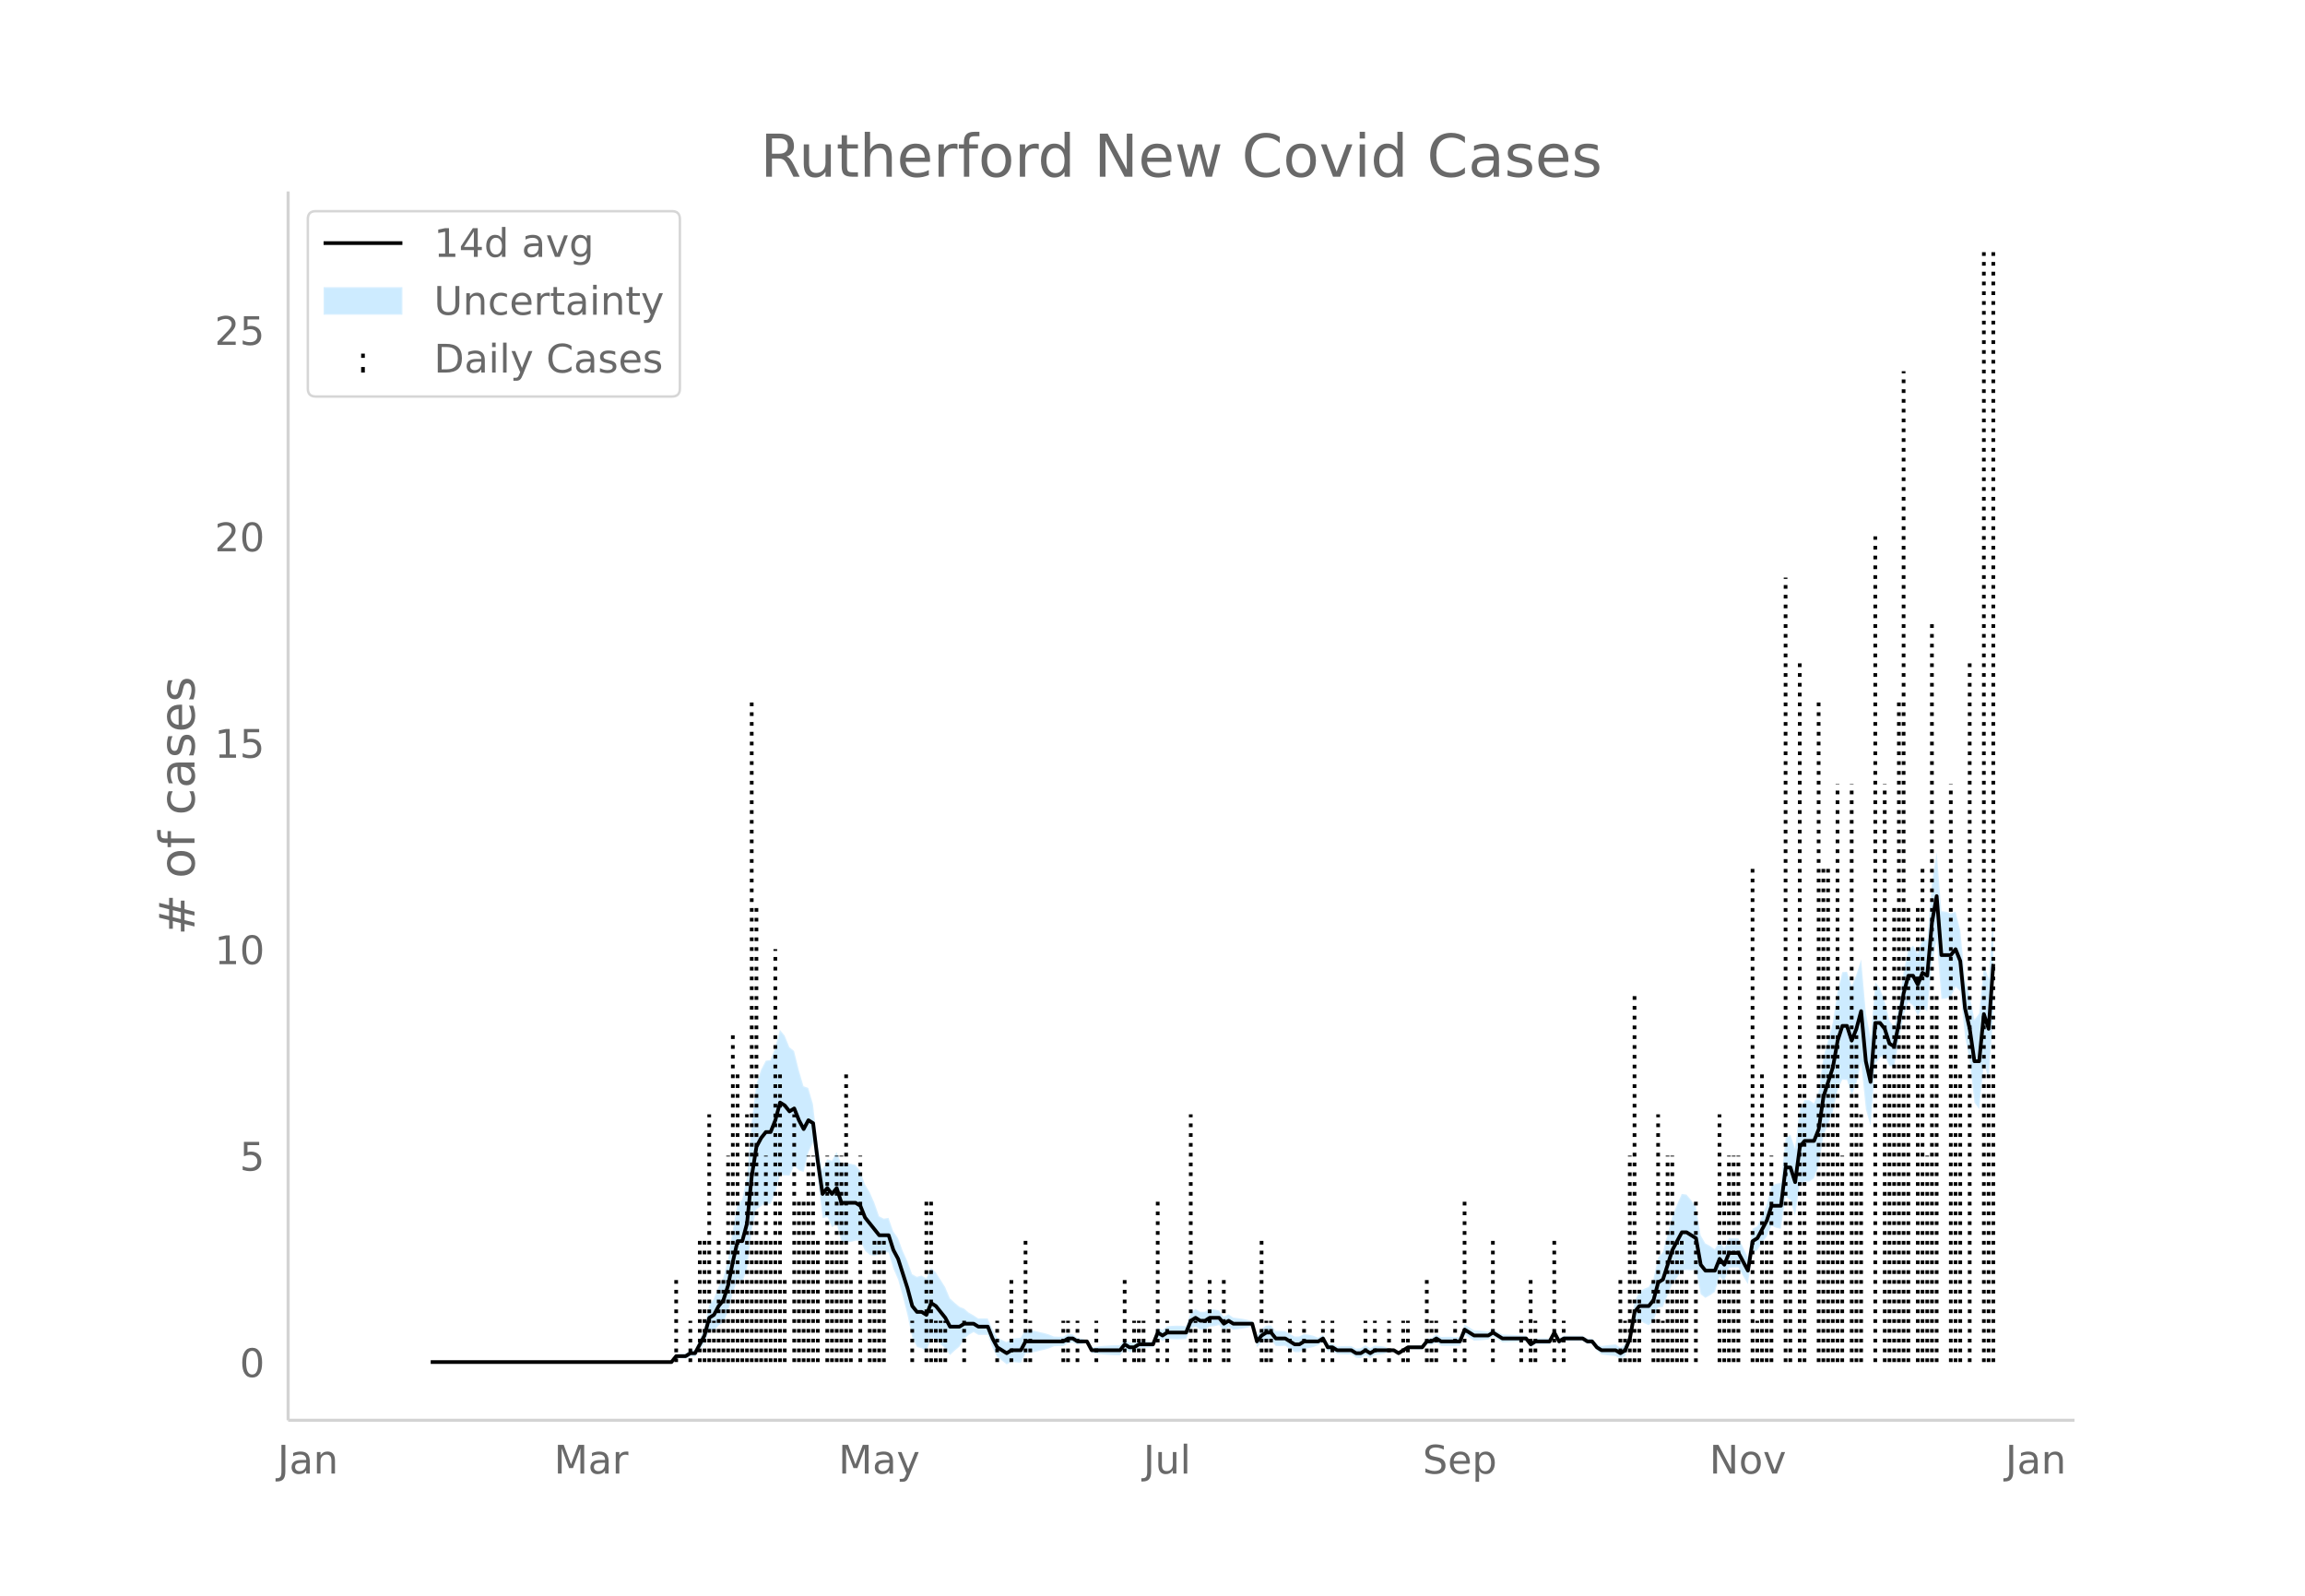 <svg height="864" viewBox="0 0 936 648" width="1248" xmlns="http://www.w3.org/2000/svg" xmlns:xlink="http://www.w3.org/1999/xlink"><defs><style>*{stroke-linecap:butt;stroke-linejoin:round}</style></defs><g id="figure_1"><path d="M0 648h936V0H0z" fill="#fff" id="patch_1"/><g id="axes_1"><path d="M117 576.72h725.4V77.76H117z" fill="none" id="patch_2"/><g id="PolyCollection_1"><defs><path d="M176.811-94.914H272.662l1.917-1.755 1.917.23 1.917.15 1.917-.922 1.917.179 1.917-2.893 1.917-2.53 1.917-5.212 1.917.133 1.917-2.235 1.917-1.233 1.917-4.504 1.917-7.35 1.917-5.883 1.917 1.578 1.917-5.53 1.917-15.791 1.917-8.408 1.917-1.372 1.917-1.093 1.917.29 1.917-4.476 1.917-7.242 1.917.106 1.917.083 1.917-3.97 1.917 1.83 1.917.646 1.917-7.921 1.918-4.112 1.917 14.447 1.917 16.335 1.917-.465 1.917 4.18 1.917-1.307 1.917 7.231 1.917.218 1.917-.22 1.917-.492 1.917.084 1.917 4.032 1.917 1.667 1.917.43 1.917-.705 1.917-.995 1.917.336 1.917 6.54 1.917 4.413 1.917 6.851 1.917 7.667 1.917 9.134 1.917 3.735 1.917.512 1.917 1.247 1.917-5.268 1.917.6 1.917 1.772 1.917 1.74 1.917 2.646 1.917-1.779 1.917-1.627 1.917-3.165 1.917-1.645 1.917-1.07 1.917 1.107 1.917.03 1.917-.03 1.917 5.248 1.917 3.819 1.917 1.383 1.917 1.525 1.917-1.057 1.917.25 1.917.138 1.917-3.722 1.917-.286 1.917-.37 1.917-.478 1.917-.433 1.917-.566 1.917-.81 1.918-.099 1.917.025 1.917-1.198 1.917-.251 1.917.962 1.917-.344 1.917-.663 1.917 4.256 1.917.344 1.917.235 1.917.168 1.917.117 1.917.077 1.917.04 1.917-2.442 1.917 1.142 1.917-.208 1.917-1.447 1.917-.11 1.917-.126 1.917-.147 1.917-3.965 1.917 1.47 1.917-.882 1.917.18 1.917.068 1.917-.034 1.917-.14 1.917-4.207 1.917-.782 1.917 1.227h1.917l1.917-1.227 1.917-.211 1.917-.433 1.917 2.302 1.917-1.418 1.917 1.019 1.917-.224 1.917-.285 1.917-.376 1.917-.565 1.917 8.572 1.917-2.1 1.917-1.073 1.917.076 1.917 2.552 1.917.026 1.917-.099 1.917 1.336 1.917 1.237 1.917.026 1.917-1.38 1.918-.295 1.917-.454 1.917-.745 1.917-1.21 1.917 3.75 1.917-.085 1.917 1.137 1.917.138 1.917.056 1.917-.018 1.917 1.356 1.917.152 1.917-1.174 1.917 1.198 1.917-1.323 1.917-.175 1.917-.24 1.917-.762 1.917-.097 1.917 1.119 1.917-1.198 1.917-1.066 1.917.101 1.917.08h1.917l1.917-2.061 1.917.256 1.917-.938 1.917 1.285 1.917.045 1.917.006 1.917-.032 1.917-.072 1.917-4.462 1.917 1.264 1.917 1.168 1.917-.09 1.917-.162 1.917-.253 1.917-1.147 1.917 1.14 1.917 1.197 1.917-.073 1.917-.081 1.917-.093 1.917-.105 1.917-.122 1.917 2.479 1.917-1.227 1.917.04 1.917.012 1.917-.013 1.918-3.456 1.917 3.417 1.917-1.276h7.668l1.917 1.208 1.917.004 1.917 2.573L650.315-98l1.917.287 1.917.22 1.917.17 1.917 1.138 1.917-1.132 1.917-4.79 1.917-8.893 1.917-.812 1.917 1.103 1.917.828 1.917-1.523 1.917-5.678 1.917-.154 1.917-4.76 1.917-4.62 1.917-2.525 1.917-2.868 1.917-.261 1.917.106 1.917-.144 1.917 9.834 1.917 1.517 1.917-1.067 1.917-1.325 1.917-6.199 1.917 1.827 1.917-5.416 1.917-.147 1.917-.007 1.917 3.504 1.917 3.24 1.917-12.412 1.917-1.356 1.917-3.076 1.917-2.384 1.917-4.483 1.917.852 1.917.378 1.917-12.986 1.917 1.37 1.917 6.421 1.917-12.714 1.918-1.233 1.917.029 1.917-1.35 1.917-4.89 1.917-12.297 1.917-4.963 1.917-4.87 1.917-8.663 1.917-4.424 1.917.165 1.917 6.164 1.917-4.882 1.917-8.267 1.917 18.897 1.917 6.793 1.917-25.395 1.917-2.455 1.917-.64 1.917 4.222 1.917-.04 1.917-10.122 1.917-10.7 1.917-5.222 1.917 1.47 1.917 4.21 1.917-3.793 1.917 1.919 1.917-19.516 1.917-9.492 1.917 23.964 1.917-.22 1.917-.677 1.917-4.102 1.917 1.9 1.917 18.344 1.917 10.084 1.917 16.78 1.917 2.623 1.917-18.767 1.917 6.658 1.917-26.247v-41.265h0l-1.917 26.442-1.917-5.317-1.917 19.553-1.917 2.623-1.917-9.565-1.917-6.68-1.917-19.977-1.917-7.679-1.917.688-1.917-.678-1.917-.22-1.917-23.934-1.917 12.063-1.917 23.593-1.917-.476-1.917 5.787-1.917-2.975-1.917 1.47-1.917 9.147-1.917 13.25-1.917 9.038-1.917-2.436-1.917-7.751-1.917-5.431-1.917-2.456-1.917 22.505-1.917-9.972-1.917-21.817-1.917 6.103-1.917 4.698-1.917-5.811-1.917.164-1.917 7.552-1.917 12.89-1.917 7.105-1.917 7.013-1.917 14.046-1.917 4.692-1.917-1.351-1.917.03-1.918 3.556-1.917 16.025-1.917-5.554-1.917 1.37-1.917 18.149-1.917.378-1.917.851-1.917 7.493-1.917 4.8-1.917 4.109-1.917 1.04-1.917 11.537-1.917-3.945-1.917-3.681-1.917-.008-1.917-.146-1.917 4.163-1.917-2.962-1.917 3.38-1.917-1.324-1.917-1.067-1.917-3.273-1.917-11.72-1.917-2.54-1.917-2.288-1.917-.262-1.917 4.317-1.917 4.66-1.917 7.355-1.917 7.215-1.917 2.24-1.917 8.692-1.917 3.267-1.917.828-1.917 1.103-1.917 3.978-1.917 12.661-1.917 4.79-1.917 1.263-1.917-1.256-1.917.17-1.917.219-1.917.288-1.917-.797-1.917-2.217-1.917.003-1.917-1.186h-7.668l-1.917 1.118-1.917-3.768-1.918 3.73-1.917-.013-1.917.012-1.917.04-1.917 1.167-1.917-2.311-1.917-.122-1.917-.105-1.917-.092-1.917-.082-1.917-.072-1.917-1.198-1.917-1.255-1.917 1.248-1.917-.253-1.917-.162-1.917-.09-1.917-1.228-1.917-1.13-1.917 5.118-1.917-.073-1.917-.032-1.917.007-1.917.045-1.917-1.11-1.917 1.456-1.917.257-1.917 2.728h-1.917l-1.917.08-1.917.1-1.917 1.33-1.917 1.198-1.917-1.276-1.917-.098-1.917-.76-1.917-.242-1.917-.174-1.917 1.072-1.917-1.198-1.917 1.22-1.917.153-1.917-1.038-1.917-.019-1.917.056-1.917.138-1.917-1.258-1.917-.085-1.917-3.434-1.917 1.185-1.917-.746-1.917-.453-1.918-.296-1.917 1.015-1.917.026-1.917-1.158-1.917-1.058-1.917-.1-1.917.027-1.917-2.239-1.917.077-1.917 1.322-1.917 2.69-1.917-5.798-1.917-.565-1.917-.376-1.917-.285-1.917-.224-1.917-1.376-1.917.977-1.917-2.488-1.917-.433-1.917-.211-1.917 1.168h-1.917l-1.917-1.168-1.917 1.612-1.917 5.374-1.917-.14-1.917-.034-1.917.068-1.917.18-1.917 1.513-1.917-.925-1.917 5.614-1.917-.147-1.917-.125-1.917-.11-1.917.948-1.917-.209-1.917-1.252-1.917 2.347-1.917.04-1.917.077-1.917.118-1.917.168-1.917.234-1.917.345-1.917-2.93-1.917-.663-1.917-.344-1.917-1.432-1.917-.252-1.917 1.198-1.917.024-1.918-.098-1.917-.81-1.917-.567-1.917-.432-1.917-.479-1.917-.37-1.917-.285-1.917 3.463-1.917.138-1.917.249-1.917 1.338-1.917-.87-1.917-1.011-1.917-3.367-1.917-4.332-1.917-.029-1.917.03-1.917-1.288-1.917-1.07-1.917-1.645-1.917-.77-1.917-1.628-1.917-1.779-1.917-4.538-1.917-3.05-1.917-3.019-1.917-1.794-1.917 4.312-1.917-1.148-1.917.512-1.917-1.055-1.917-5.235-1.917-4.308-1.917-5.124-1.917-2.772-1.917-5.435-1.917.336-1.917-.995-1.917-5.496-1.917-4.358-1.917-3.124-1.917-5.548-1.917-2.31-1.917-.493-1.917-.22-1.917.219-1.917-4.744-1.917 3.484-1.917-.61-1.917 4.324-1.917-10.01-1.917-16.687-1.918-6.507-1.917-.736-1.917-6.539-1.917-7.749-1.917-1.575-1.917-4.707-1.917-2.29-1.917 7.128-1.917 5.104-1.917.29-1.917 3.697-1.917 5.813-1.917 15.541-1.917 22.529-1.917 8.84-1.917 1.577-1.917 10.882-1.917 11.81-1.917 7.47-1.917 3.557-1.917 4.95-1.917 2.528-1.917 9.158-1.917 4.654-1.917 4.292-1.917.18-1.917 1.473-1.917.15-1.917.23-1.917 3.035H176.81z" id="m03391401d3" stroke="#fff" stroke-opacity=".2"/></defs><g clip-path="url(#pcefda1c47f)"><use xlink:href="#m03391401d3" y="648" fill="#089fff" fill-opacity=".2" stroke="#fff" stroke-opacity=".2"/></g></g><g id="LineCollection_1" fill="none" stroke="#000" stroke-dasharray="1.5,2.475" stroke-width="1.5"><path clip-path="url(#pcefda1c47f)" d="M149.973 553.086h0M151.89 553.086h0M153.807 553.086h0M155.724 553.086h0M157.64 553.086h0M159.558 553.086h0M161.475 553.086h0M163.392 553.086h0M165.309 553.086h0M167.226 553.086h0M169.143 553.086h0M171.06 553.086h0M172.977 553.086h0M174.894 553.086h0M176.811 553.086h0M178.728 553.086h0M180.645 553.086h0M182.562 553.086h0M184.48 553.086h0M186.396 553.086h0M188.313 553.086h0M190.23 553.086h0M192.147 553.086h0M194.064 553.086h0M195.981 553.086h0M197.898 553.086h0M199.815 553.086h0M201.732 553.086h0M203.65 553.086h0M205.566 553.086h0M207.483 553.086h0M209.4 553.086h0M211.317 553.086h0M213.234 553.086h0M215.151 553.086h0M217.068 553.086h0M218.985 553.086h0M220.902 553.086h0M222.82 553.086h0M224.736 553.086h0M226.653 553.086h0M228.57 553.086h0M230.488 553.086h0M232.405 553.086h0M234.322 553.086h0M236.239 553.086h0M238.156 553.086h0M240.073 553.086h0M241.99 553.086h0M243.907 553.086h0M245.824 553.086h0M247.74 553.086h0M249.658 553.086h0M251.575 553.086h0M253.492 553.086h0M255.409 553.086h0M257.326 553.086h0M259.243 553.086h0M261.16 553.086h0M263.077 553.086h0M264.994 553.086h0M266.91 553.086h0M268.828 553.086h0M270.745 553.086h0M272.662 553.086h0M274.579 553.086v-33.53M276.496 553.086h0M278.413 553.086h0M280.33 553.086V536.32M282.247 553.086h0M284.164 553.086v-50.294M286.081 553.086v-50.294M287.998 553.086V452.498M289.915 553.086V536.32M291.832 553.086v-50.294M293.75 553.086v-33.53M295.666 553.086v-83.824M297.583 553.086V418.968M299.5 553.086V435.733M301.417 553.086v-33.53M303.334 553.086V452.498M305.251 553.086V284.85M307.168 553.086V368.674M309.085 553.086v-50.294M311.002 553.086v-83.824M312.92 553.086v-50.294M314.836 553.086V385.439M316.753 553.086V435.733M318.67 553.086v-33.53M320.587 553.086h0M322.504 553.086V452.498M324.421 553.086v-67.059M326.338 553.086v-67.059M328.255 553.086v-83.824M330.173 553.086v-83.824M332.09 553.086v-50.294M334.007 553.086h0M335.924 553.086v-83.824M337.84 553.086v-50.294M339.758 553.086v-83.824M341.675 553.086v-83.824M343.592 553.086V435.733M345.509 553.086v-33.53M347.426 553.086h0M349.343 553.086v-83.824M351.26 553.086h0M353.177 553.086v-33.53M355.094 553.086v-50.294M357.01 553.086v-50.294M358.928 553.086v-50.294M360.845 553.086h0M362.762 553.086h0M364.679 553.086h0M366.596 553.086h0M368.513 553.086h0M370.43 553.086V536.32M372.347 553.086h0M374.264 553.086h0M376.181 553.086v-67.059M378.098 553.086v-67.059M380.015 553.086V536.32M381.932 553.086V536.32M383.849 553.086V536.32M385.766 553.086h0M387.683 553.086h0M389.6 553.086h0M391.517 553.086V536.32M393.434 553.086h0M395.351 553.086h0M397.268 553.086h0M399.185 553.086h0M401.102 553.086h0M403.02 553.086h0M404.936 553.086V536.32M406.853 553.086h0M408.77 553.086h0M410.687 553.086v-33.53M412.604 553.086h0M414.521 553.086h0M416.438 553.086v-50.294M418.355 553.086V536.32M420.272 553.086h0M422.19 553.086h0M424.106 553.086h0M426.023 553.086h0M427.94 553.086h0M429.858 553.086h0M431.775 553.086V536.32M433.692 553.086V536.32M435.609 553.086h0M437.526 553.086V536.32M439.443 553.086h0M441.36 553.086h0M443.277 553.086h0M445.194 553.086V536.32M447.11 553.086h0M449.028 553.086h0M450.945 553.086h0M452.862 553.086h0M454.779 553.086h0M456.696 553.086v-33.53M458.613 553.086h0M460.53 553.086V536.32M462.447 553.086V536.32M464.364 553.086V536.32M466.28 553.086h0M468.198 553.086h0M470.115 553.086v-67.059M472.032 553.086h0M473.949 553.086V536.32M475.866 553.086h0M477.783 553.086h0M479.7 553.086h0M481.617 553.086h0M483.534 553.086V452.498M485.451 553.086V536.32M487.368 553.086h0M489.285 553.086V536.32M491.202 553.086v-33.53M493.12 553.086h0M495.036 553.086h0M496.953 553.086v-33.53M498.87 553.086V536.32M500.787 553.086h0M502.704 553.086h0M504.621 553.086h0M506.538 553.086h0M508.455 553.086h0M510.372 553.086h0M512.29 553.086v-50.294M514.206 553.086V536.32M516.123 553.086V536.32M518.04 553.086h0M519.957 553.086h0M521.874 553.086h0M523.791 553.086V536.32M525.708 553.086h0M527.625 553.086h0M529.542 553.086V536.32M531.46 553.086h0M533.377 553.086h0M535.294 553.086h0M537.21 553.086V536.32M539.128 553.086h0M541.045 553.086V536.32M542.962 553.086h0M544.879 553.086h0M546.796 553.086h0M548.713 553.086h0M550.63 553.086h0M552.547 553.086h0M554.464 553.086V536.32M556.38 553.086h0M558.298 553.086V536.32M560.215 553.086h0M562.132 553.086h0M564.049 553.086V536.32M565.966 553.086h0M567.883 553.086h0M569.8 553.086V536.32M571.717 553.086V536.32M573.634 553.086h0M575.551 553.086h0M577.468 553.086h0M579.385 553.086v-33.53M581.302 553.086V536.32M583.219 553.086V536.32M585.136 553.086h0M587.053 553.086h0M588.97 553.086h0M590.887 553.086V536.32M592.804 553.086h0M594.721 553.086v-67.059M596.638 553.086h0M598.555 553.086h0M600.472 553.086h0M602.39 553.086h0M604.306 553.086h0M606.223 553.086v-50.294M608.14 553.086h0M610.057 553.086h0M611.974 553.086h0M613.891 553.086h0M615.808 553.086h0M617.725 553.086V536.32M619.642 553.086h0M621.56 553.086v-33.53M623.476 553.086V536.32M625.393 553.086h0M627.31 553.086h0M629.227 553.086h0M631.145 553.086v-50.294M633.062 553.086h0M634.979 553.086V536.32M636.896 553.086h0M638.813 553.086h0M640.73 553.086h0M642.647 553.086h0M644.564 553.086h0M646.48 553.086h0M648.398 553.086h0M650.315 553.086h0M652.232 553.086h0M654.149 553.086h0M656.066 553.086h0M657.983 553.086v-33.53M659.9 553.086V536.32M661.817 553.086v-83.824M663.734 553.086V402.204M665.65 553.086v-33.53M667.568 553.086h0M669.485 553.086h0M671.402 553.086v-33.53M673.319 553.086V452.498M675.236 553.086V536.32M677.153 553.086v-83.824M679.07 553.086v-83.824M680.987 553.086v-50.294M682.904 553.086v-50.294M684.821 553.086v-33.53M686.738 553.086h0M688.655 553.086v-67.059M690.572 553.086h0M692.49 553.086h0M694.406 553.086h0M696.323 553.086h0M698.24 553.086V452.498M700.157 553.086v-67.059M702.074 553.086v-83.824M703.991 553.086v-83.824M705.908 553.086v-83.824M707.825 553.086h0M709.742 553.086h0M711.66 553.086V351.91M713.576 553.086V536.32M715.493 553.086V435.733M717.41 553.086v-50.294M719.327 553.086v-83.824M721.244 553.086h0M723.161 553.086h0M725.078 553.086V234.557M726.995 553.086v-67.059M728.912 553.086h0M730.83 553.086v-285M732.747 553.086V435.733M734.664 553.086h0M736.58 553.086h0M738.498 553.086V284.85M740.415 553.086V351.91M742.332 553.086V351.91M744.249 553.086V418.968M746.166 553.086V318.38M748.083 553.086v-83.824M750 553.086h0M751.917 553.086V318.38M753.834 553.086V418.968M755.75 553.086V452.498M757.668 553.086h0M759.585 553.086h0M761.502 553.086V217.793M763.419 553.086h0M765.336 553.086V318.38M767.253 553.086V435.733M769.17 553.086V368.674M771.087 553.086V284.85M773.004 553.086V150.734M774.92 553.086V368.674M776.838 553.086h0M778.755 553.086V368.674M780.672 553.086V351.91M782.589 553.086v-83.824M784.506 553.086V251.322M786.423 553.086V402.204M788.34 553.086h0M790.257 553.086h0M792.174 553.086V318.38M794.091 553.086V402.204M796.008 553.086V435.733M797.925 553.086h0M799.842 553.086v-285M801.76 553.086h0M803.676 553.086h0M805.593 553.086V100.44M807.51 553.086V435.733M809.427 553.086V100.44"/></g><path clip-path="url(#pcefda1c47f)" d="M174.894 553.086h97.768l1.917-2.395h3.834l1.917-1.198h1.917l3.834-7.185 1.917-7.185 1.917-1.197 1.917-3.592 1.917-2.395 1.917-5.988 1.917-9.58 1.917-8.382h1.917l1.917-7.185 1.917-19.16 1.917-11.974 1.917-3.593 1.917-2.394h1.917l1.917-4.79 1.917-7.185 1.917 1.197 1.917 2.395 1.917-1.197 1.917 4.79 1.917 3.592 1.917-3.592 1.918 1.197 1.917 15.567 1.917 13.172 1.917-2.394 1.917 2.394 1.917-2.394 1.917 5.987h5.75l1.918 1.197 1.917 4.79 5.75 7.185h3.835l1.917 5.988 1.917 3.592 3.834 11.975 1.917 7.185 1.917 2.394h1.917l1.917 1.198 1.917-4.79 1.917 1.198 3.834 4.79 1.917 3.592h3.834l1.917-1.198h3.834l1.917 1.198h3.834l1.917 4.79 1.917 3.592 3.834 2.395 1.917-1.197h3.834l1.917-3.593h15.337l1.917-1.197h1.917l1.917 1.197h3.834l1.917 3.593h11.502l1.917-2.395 1.917 1.197h1.917l1.917-1.197h5.75l1.918-4.79 1.917 1.197 1.917-1.197h7.668l1.917-4.79 1.917-1.198 1.917 1.198h1.917l1.917-1.198h3.834l1.917 2.395 1.917-1.197 1.917 1.197h7.668l1.917 7.185 1.917-2.395 1.917-1.197h1.917l1.917 2.395h3.834l3.834 2.395h1.917l1.917-1.198h5.752l1.917-1.197 1.917 3.592h1.917l1.917 1.198h5.75l1.918 1.197h1.917l1.917-1.197 1.917 1.197 1.917-1.197h7.668l1.917 1.197 3.834-2.395h5.751l1.917-2.395h1.917l1.917-1.197 1.917 1.197h7.668l1.917-4.79 3.834 2.395h5.751l1.917-1.197 3.834 2.395h9.585l1.917 2.395 1.917-1.198h5.751l1.918-3.592 1.917 3.592 1.917-1.197h7.668l1.917 1.197h1.917l1.917 2.395 1.917 1.198h5.75l1.918 1.197 1.917-1.197 1.917-4.79 1.917-10.778 1.917-2.394h3.834l1.917-2.395 1.917-7.185 1.917-1.198 3.834-11.974 3.834-7.185h1.917l3.834 2.395 1.917 10.777 1.917 2.395h3.834l1.917-4.79 1.917 2.395 1.917-4.79h3.834l3.834 7.185 1.917-11.975 1.917-1.197 3.834-7.185 1.917-5.988h3.834l1.917-15.567h1.917l1.917 5.988 1.917-14.37 1.918-2.395h3.834l1.917-4.79 1.917-13.172 3.834-11.975 1.917-10.777 1.917-5.988H750l1.917 5.988 1.917-4.79 1.917-7.185 1.917 20.357 1.917 8.382 1.917-23.95h1.917l1.917 2.396 1.917 5.987 1.917 1.198 1.917-9.58 1.917-11.975 1.917-7.185h1.917l1.917 3.593 1.917-4.79 1.917 1.197 1.917-21.554 1.917-10.777 1.917 23.949h3.834l1.917-2.395 1.917 4.79 1.917 19.16 1.917 8.382 1.917 13.172h1.917l1.917-19.16 1.917 5.988 1.917-26.345h0" fill="none" stroke="#000" stroke-linecap="round" stroke-width="1.5" id="line2d_1"/><path d="M117 576.72V77.76" fill="none" stroke="#d3d3d3" stroke-linecap="square" stroke-width="1.25" id="patch_3"/><path d="M117 576.72h725.4" fill="none" stroke="#d3d3d3" stroke-linecap="square" stroke-width="1.25" id="patch_4"/><g id="matplotlib.axis_1"><g id="xtick_1"><g transform="matrix(.16 0 0 -.16 112.719 598.378)" fill="#696969" id="text_1"><defs><path d="M9.813 72.906h9.859V5.078q0-13.187-5-19.14-5-5.954-16.094-5.954h-3.75v8.297h3.078q6.531 0 9.219 3.672Q9.813-4.39 9.813 5.078z" id="DejaVuSans-74"/><path d="M34.281 27.484q-10.89 0-15.093-2.484-4.204-2.484-4.204-8.5 0-4.781 3.157-7.594 3.156-2.797 8.562-2.797 7.485 0 12 5.297 4.516 5.297 4.516 14.078v2zm17.922 3.72V0H43.22v8.297Q40.14 3.328 35.547.953q-4.594-2.375-11.234-2.375-8.391 0-13.36 4.719Q6 8.016 6 15.922q0 9.219 6.172 13.906 6.187 4.688 18.437 4.688h12.61v.89q0 6.203-4.078 9.594-4.078 3.39-11.453 3.39-4.688 0-9.141-1.124-4.438-1.125-8.531-3.375v8.312q4.921 1.906 9.562 2.844 4.64.953 9.031.953 11.875 0 17.735-6.156 5.86-6.14 5.86-18.64z" id="DejaVuSans-97"/><path d="M54.89 33.016V0h-8.984v32.719q0 7.765-3.031 11.61-3.031 3.858-9.078 3.858-7.281 0-11.484-4.64-4.204-4.625-4.204-12.64V0H9.08v54.688h9.03v-8.5q3.235 4.937 7.594 7.374Q30.078 56 35.797 56q9.422 0 14.25-5.828 4.844-5.828 4.844-17.156z" id="DejaVuSans-110"/></defs><use xlink:href="#DejaVuSans-74"/><use x="29.492" xlink:href="#DejaVuSans-97"/><use x="90.771" xlink:href="#DejaVuSans-110"/></g></g><g id="xtick_2"><g transform="matrix(.16 0 0 -.16 224.979 598.378)" fill="#696969" id="text_2"><defs><path d="M9.813 72.906h14.703l18.593-49.61 18.703 49.61h14.704V0H66.89v64.016l-18.797-50h-9.907l-18.796 50V0H9.813z" id="DejaVuSans-77"/><path d="M41.11 46.297q-1.516.875-3.297 1.281Q36.03 48 33.89 48q-7.625 0-11.703-4.953-4.079-4.953-4.079-14.234V0H9.08v54.688h9.03v-8.5q2.844 4.984 7.375 7.39Q30.031 56 36.531 56q.922 0 2.047-.125 1.125-.11 2.484-.36z" id="DejaVuSans-114"/></defs><use xlink:href="#DejaVuSans-77"/><use x="86.279" xlink:href="#DejaVuSans-97"/><use x="147.559" xlink:href="#DejaVuSans-114"/></g></g><g id="xtick_3"><g transform="matrix(.16 0 0 -.16 340.47 598.378)" fill="#696969" id="text_3"><defs><path d="M32.172-5.078q-3.797-9.766-7.422-12.735-3.61-2.984-9.656-2.984H7.906v7.516h5.282q3.703 0 5.75 1.765Q21-9.766 23.483-3.219l1.61 4.094-22.11 53.813H12.5l17.094-42.766 17.093 42.766h9.516z" id="DejaVuSans-121"/></defs><use xlink:href="#DejaVuSans-77"/><use x="86.279" xlink:href="#DejaVuSans-97"/><use x="147.559" xlink:href="#DejaVuSans-121"/></g></g><g id="xtick_4"><g transform="matrix(.16 0 0 -.16 464.296 598.378)" fill="#696969" id="text_4"><defs><path d="M8.5 21.578v33.11h8.984V21.922q0-7.766 3.016-11.656 3.031-3.875 9.094-3.875 7.265 0 11.484 4.64 4.234 4.64 4.234 12.656v31h8.985V0h-8.984v8.406Q42.047 3.422 37.718 1q-4.313-2.422-10.032-2.422-9.421 0-14.312 5.86Q8.5 10.296 8.5 21.578zM31.11 56z" id="DejaVuSans-117"/><path d="M9.422 75.984h8.984V0H9.422z" id="DejaVuSans-108"/></defs><use xlink:href="#DejaVuSans-74"/><use x="29.492" xlink:href="#DejaVuSans-117"/><use x="92.871" xlink:href="#DejaVuSans-108"/></g></g><g id="xtick_5"><g transform="matrix(.16 0 0 -.16 577.724 598.378)" fill="#696969" id="text_5"><defs><path d="M53.516 70.516V60.89q-5.61 2.687-10.594 4-4.984 1.328-9.625 1.328-8.047 0-12.422-3.125t-4.375-8.89q0-4.845 2.906-7.313 2.907-2.453 11.016-3.97l5.953-1.218q11.031-2.11 16.281-7.406 5.25-5.297 5.25-14.172 0-10.61-7.11-16.078-7.093-5.469-20.812-5.469-5.172 0-11.015 1.172Q13.14.922 6.89 3.219v10.156q6-3.36 11.765-5.078 5.766-1.703 11.328-1.703 8.438 0 13.032 3.312 4.593 3.328 4.593 9.485 0 5.359-3.297 8.39-3.296 3.032-10.812 4.547L27.484 33.5q-11.03 2.188-15.968 6.875-4.922 4.688-4.922 13.047 0 9.672 6.812 15.234 6.813 5.563 18.766 5.563 5.14 0 10.453-.938 5.328-.922 10.89-2.765z" id="DejaVuSans-83"/><path d="M56.203 29.594v-4.39H14.891q.593-9.282 5.593-14.142 5-4.859 13.938-4.859 5.172 0 10.031 1.266 4.86 1.265 9.656 3.812v-8.5Q49.266.734 44.187-.344 39.11-1.422 33.892-1.422q-13.094 0-20.735 7.61-7.64 7.625-7.64 20.625 0 13.421 7.25 21.296Q20.016 56 32.328 56q11.031 0 17.453-7.11 6.422-7.093 6.422-19.296zm-8.984 2.64q-.094 7.36-4.125 11.75-4.032 4.407-10.672 4.407-7.516 0-12.031-4.25-4.516-4.25-5.203-11.97z" id="DejaVuSans-101"/><path d="M18.11 8.203v-29H9.077v75.484h9.031v-8.296q2.844 4.875 7.157 7.234Q29.594 56 35.594 56q9.968 0 16.187-7.906 6.235-7.907 6.235-20.797T51.78 6.484q-6.218-7.906-16.187-7.906-6 0-10.328 2.375-4.313 2.375-7.157 7.25zm30.578 19.094q0 9.906-4.079 15.547-4.078 5.64-11.203 5.64-7.14 0-11.218-5.64-4.079-5.64-4.079-15.547 0-9.906 4.078-15.547 4.079-5.64 11.22-5.64 7.124 0 11.202 5.64t4.078 15.547z" id="DejaVuSans-112"/></defs><use xlink:href="#DejaVuSans-83"/><use x="63.477" xlink:href="#DejaVuSans-101"/><use x="125" xlink:href="#DejaVuSans-112"/></g></g><g id="xtick_6"><g transform="matrix(.16 0 0 -.16 694.127 598.378)" fill="#696969" id="text_6"><defs><path d="M9.813 72.906h13.28l32.329-60.984v60.984h9.562V0h-13.28L19.39 60.984V0H9.813z" id="DejaVuSans-78"/><path d="M30.61 48.39q-7.22 0-11.422-5.64-4.204-5.64-4.204-15.453 0-9.813 4.172-15.453 4.188-5.64 11.453-5.64 7.188 0 11.375 5.655 4.203 5.672 4.203 15.438 0 9.719-4.203 15.406-4.187 5.688-11.375 5.688zm0 7.61q11.718 0 18.406-7.625 6.703-7.61 6.703-21.078 0-13.422-6.703-21.078-6.688-7.64-18.407-7.64-11.765 0-18.437 7.64-6.656 7.656-6.656 21.078 0 13.469 6.656 21.078Q18.844 56 30.609 56z" id="DejaVuSans-111"/><path d="M2.984 54.688H12.5L29.594 8.797l17.093 45.89h9.516L35.687 0H23.485z" id="DejaVuSans-118"/></defs><use xlink:href="#DejaVuSans-78"/><use x="74.805" xlink:href="#DejaVuSans-111"/><use x="135.986" xlink:href="#DejaVuSans-118"/></g></g><g id="xtick_7"><g transform="matrix(.16 0 0 -.16 814.348 598.378)" fill="#696969" id="text_7"><use xlink:href="#DejaVuSans-74"/><use x="29.492" xlink:href="#DejaVuSans-97"/><use x="90.771" xlink:href="#DejaVuSans-110"/></g></g></g><g id="matplotlib.axis_2"><g id="ytick_1"><g transform="matrix(.16 0 0 -.16 97.32 559.164)" fill="#696969" id="text_8"><defs><path d="M31.781 66.406q-7.61 0-11.453-7.5Q16.5 51.422 16.5 36.375q0-14.984 3.828-22.484 3.844-7.5 11.453-7.5 7.672 0 11.5 7.5 3.844 7.5 3.844 22.484 0 15.047-3.844 22.531-3.828 7.5-11.5 7.5zm0 7.813q12.266 0 18.735-9.703 6.468-9.688 6.468-28.141 0-18.406-6.468-28.11-6.47-9.687-18.735-9.687-12.25 0-18.718 9.688-6.47 9.703-6.47 28.109 0 18.453 6.47 28.14Q19.53 74.22 31.78 74.22z" id="DejaVuSans-48"/></defs><use xlink:href="#DejaVuSans-48"/></g></g><g id="ytick_2"><g transform="matrix(.16 0 0 -.16 97.32 475.341)" fill="#696969" id="text_9"><defs><path d="M10.797 72.906h38.719v-8.312H19.828v-17.86q2.14.735 4.281 1.094 2.157.36 4.313.36 12.203 0 19.328-6.688 7.14-6.688 7.14-18.11 0-11.765-7.328-18.296-7.328-6.516-20.656-6.516-4.593 0-9.36.781-4.75.782-9.827 2.344v9.922q4.39-2.39 9.078-3.563 4.687-1.171 9.906-1.171 8.453 0 13.375 4.437 4.938 4.438 4.938 12.063 0 7.609-4.938 12.047-4.922 4.453-13.375 4.453-3.953 0-7.89-.875-3.922-.875-8.016-2.735z" id="DejaVuSans-53"/></defs><use xlink:href="#DejaVuSans-53"/></g></g><g id="ytick_3"><g transform="matrix(.16 0 0 -.16 87.14 391.518)" fill="#696969" id="text_10"><defs><path d="M12.406 8.297h16.11v55.625l-17.532-3.516v8.985l17.438 3.515h9.86V8.296H54.39V0H12.406z" id="DejaVuSans-49"/></defs><use xlink:href="#DejaVuSans-49"/><use x="63.623" xlink:href="#DejaVuSans-48"/></g></g><g id="ytick_4"><g transform="matrix(.16 0 0 -.16 87.14 307.695)" fill="#696969" id="text_11"><use xlink:href="#DejaVuSans-49"/><use x="63.623" xlink:href="#DejaVuSans-53"/></g></g><g id="ytick_5"><g transform="matrix(.16 0 0 -.16 87.14 223.871)" fill="#696969" id="text_12"><defs><path d="M19.188 8.297h34.421V0H7.33v8.297q5.609 5.812 15.296 15.594 9.703 9.797 12.188 12.64 4.734 5.313 6.609 9 1.89 3.688 1.89 7.25 0 5.813-4.078 9.469-4.078 3.672-10.625 3.672-4.64 0-9.797-1.61-5.14-1.609-11-4.89v9.969Q13.767 71.78 18.938 73q5.188 1.219 9.485 1.219 11.328 0 18.062-5.672 6.735-5.656 6.735-15.125 0-4.5-1.688-8.531-1.672-4.016-6.125-9.485-1.218-1.422-7.765-8.187-6.532-6.766-18.453-18.922z" id="DejaVuSans-50"/></defs><use xlink:href="#DejaVuSans-50"/><use x="63.623" xlink:href="#DejaVuSans-48"/></g></g><g id="ytick_6"><g transform="matrix(.16 0 0 -.16 87.14 140.048)" fill="#696969" id="text_13"><use xlink:href="#DejaVuSans-50"/><use x="63.623" xlink:href="#DejaVuSans-53"/></g></g><g transform="matrix(0 -.2 -.2 0 78.98 379.813)" fill="#696969" id="text_14"><defs><path d="M51.125 44H36.922l-4.11-16.313h14.313zm-7.328 27.781l-5.078-20.265h14.265L58.11 71.78h7.813L60.89 51.516h15.234V44h-17.14l-4-16.313h15.53V20.22H53.079L48 0h-7.813l5.032 20.219H30.906L25.875 0h-7.86l5.079 20.219H7.719v7.468h17.187L29 44H13.281v7.516h17.625l4.985 20.265z" id="DejaVuSans-35"/><path d="M37.11 75.984V68.5h-8.594q-4.828 0-6.72-1.953-1.874-1.953-1.874-7.031v-4.828h14.797v-6.985H19.922V0H10.89v47.703H2.297v6.984h8.594V58.5q0 9.125 4.25 13.297 4.25 4.187 13.468 4.187z" id="DejaVuSans-102"/><path d="M48.781 52.594v-8.407q-3.812 2.11-7.64 3.157-3.828 1.047-7.735 1.047-8.75 0-13.593-5.547-4.829-5.532-4.829-15.547 0-10.016 4.829-15.563 4.843-5.53 13.593-5.53 3.907 0 7.735 1.046 3.828 1.047 7.64 3.156V2.094Q45.016.344 40.984-.531q-4.015-.89-8.562-.89-12.36 0-19.64 7.765-7.266 7.765-7.266 20.953 0 13.375 7.343 21.031Q20.22 56 33.016 56q4.14 0 8.093-.86 3.953-.843 7.672-2.546z" id="DejaVuSans-99"/><path d="M44.281 53.078v-8.5q-3.797 1.953-7.906 2.922-4.094.984-8.5.984-6.688 0-10.031-2.047-3.344-2.046-3.344-6.156 0-3.125 2.39-4.906 2.391-1.781 9.626-3.39l3.078-.688q9.562-2.047 13.593-5.781 4.032-3.735 4.032-10.422 0-7.625-6.032-12.078-6.03-4.438-16.578-4.438-4.39 0-9.156.86Q10.688.296 5.422 2v9.281q4.984-2.594 9.812-3.89 4.829-1.282 9.579-1.282 6.343 0 9.75 2.172 3.421 2.172 3.421 6.125 0 3.656-2.468 5.61-2.453 1.953-10.813 3.765l-3.125.735q-8.344 1.75-12.062 5.39-3.704 3.64-3.704 9.985 0 7.718 5.47 11.906Q16.75 56 26.811 56q4.97 0 9.36-.734 4.406-.72 8.11-2.188z" id="DejaVuSans-115"/></defs><use xlink:href="#DejaVuSans-35"/><use x="83.789" xlink:href="#DejaVuSans-32"/><use x="115.576" xlink:href="#DejaVuSans-111"/><use x="176.758" xlink:href="#DejaVuSans-102"/><use x="211.963" xlink:href="#DejaVuSans-32"/><use x="243.75" xlink:href="#DejaVuSans-99"/><use x="298.73" xlink:href="#DejaVuSans-97"/><use x="360.01" xlink:href="#DejaVuSans-115"/><use x="412.109" xlink:href="#DejaVuSans-101"/><use x="473.633" xlink:href="#DejaVuSans-115"/></g></g><g transform="matrix(.24 0 0 -.24 308.75 71.76)" fill="#696969" id="text_15"><defs><path d="M44.39 34.188q3.172-1.079 6.172-4.594 3-3.516 6.032-9.672L66.609 0H56l-9.313 18.703q-3.624 7.328-7.015 9.719-3.39 2.39-9.25 2.39h-10.75V0h-9.86v72.906h22.266q12.5 0 18.656-5.234 6.157-5.219 6.157-15.766 0-6.89-3.203-11.437-3.204-4.532-9.297-6.282zM19.673 64.797V38.922h12.406q7.125 0 10.766 3.297 3.64 3.297 3.64 9.687 0 6.39-3.64 9.64-3.64 3.25-10.766 3.25z" id="DejaVuSans-82"/><path d="M18.313 70.219V54.688h18.5v-6.985h-18.5V18.016q0-6.688 1.828-8.594 1.828-1.906 7.453-1.906h9.218V0h-9.218q-10.407 0-14.36 3.875-3.953 3.89-3.953 14.14v29.688H2.687v6.984h6.594V70.22z" id="DejaVuSans-116"/><path d="M54.89 33.016V0h-8.984v32.719q0 7.765-3.031 11.61-3.031 3.858-9.078 3.858-7.281 0-11.484-4.64-4.204-4.625-4.204-12.64V0H9.08v75.984h9.03V46.188q3.235 4.937 7.594 7.374Q30.078 56 35.797 56q9.422 0 14.25-5.828 4.844-5.828 4.844-17.156z" id="DejaVuSans-104"/><path d="M45.406 46.39v29.594h8.985V0h-8.985v8.203Q42.578 3.328 38.25.953q-4.313-2.375-10.375-2.375-9.906 0-16.14 7.906-6.22 7.922-6.22 20.813 0 12.89 6.22 20.797Q17.968 56 27.874 56q6.063 0 10.375-2.375 4.328-2.36 7.156-7.234zm-30.61-19.093q0-9.906 4.079-15.547 4.078-5.64 11.203-5.64 7.125 0 11.219 5.64 4.11 5.64 4.11 15.547 0 9.906-4.11 15.547-4.094 5.64-11.219 5.64-7.125 0-11.203-5.64-4.078-5.64-4.078-15.547z" id="DejaVuSans-100"/><path d="M4.203 54.688h8.985l11.234-42.672 11.172 42.672h10.593l11.235-42.672 11.187 42.672h8.985L63.28 0H52.688L40.922 44.828 29.109 0H18.5z" id="DejaVuSans-119"/><path d="M64.406 67.281v-10.39q-4.984 4.64-10.625 6.922-5.64 2.296-11.984 2.296-12.5 0-19.14-7.64-6.641-7.64-6.641-22.094 0-14.406 6.64-22.047 6.64-7.64 19.14-7.64 6.345 0 11.985 2.296 5.64 2.297 10.625 6.938V5.609Q59.234 2.094 53.437.33q-5.78-1.75-12.218-1.75-16.563 0-26.094 10.124-9.516 10.14-9.516 27.672 0 17.578 9.516 27.703 9.531 10.14 26.094 10.14 6.531 0 12.312-1.734 5.797-1.734 10.875-5.203z" id="DejaVuSans-67"/><path d="M9.422 54.688h8.984V0H9.422zm0 21.296h8.984v-11.39H9.422z" id="DejaVuSans-105"/></defs><use xlink:href="#DejaVuSans-82"/><use x="64.982" xlink:href="#DejaVuSans-117"/><use x="128.361" xlink:href="#DejaVuSans-116"/><use x="167.57" xlink:href="#DejaVuSans-104"/><use x="230.949" xlink:href="#DejaVuSans-101"/><use x="292.473" xlink:href="#DejaVuSans-114"/><use x="333.586" xlink:href="#DejaVuSans-102"/><use x="368.791" xlink:href="#DejaVuSans-111"/><use x="429.973" xlink:href="#DejaVuSans-114"/><use x="469.336" xlink:href="#DejaVuSans-100"/><use x="532.813" xlink:href="#DejaVuSans-32"/><use x="564.6" xlink:href="#DejaVuSans-78"/><use x="639.404" xlink:href="#DejaVuSans-101"/><use x="700.928" xlink:href="#DejaVuSans-119"/><use x="782.715" xlink:href="#DejaVuSans-32"/><use x="814.502" xlink:href="#DejaVuSans-67"/><use x="884.326" xlink:href="#DejaVuSans-111"/><use x="945.508" xlink:href="#DejaVuSans-118"/><use x="1004.688" xlink:href="#DejaVuSans-105"/><use x="1032.471" xlink:href="#DejaVuSans-100"/><use x="1095.947" xlink:href="#DejaVuSans-32"/><use x="1127.734" xlink:href="#DejaVuSans-67"/><use x="1197.559" xlink:href="#DejaVuSans-97"/><use x="1258.838" xlink:href="#DejaVuSans-115"/><use x="1310.938" xlink:href="#DejaVuSans-101"/><use x="1372.461" xlink:href="#DejaVuSans-115"/></g><g id="legend_1"><path d="M128.2 161.015h144.675q3.2 0 3.2-3.2V88.96q0-3.2-3.2-3.2H128.2q-3.2 0-3.2 3.2v68.855q0 3.2 3.2 3.2z" fill="none" opacity=".8" stroke="#ccc" id="patch_5"/><path d="M131.4 98.718h32" fill="none" stroke="#000" stroke-linecap="round" stroke-width="1.5" id="line2d_4"/><g transform="matrix(.16 0 0 -.16 176.2 104.317)" fill="#696969" id="text_16"><defs><path d="M37.797 64.313L12.89 25.39h24.906zm-2.594 8.593H47.61V25.391h10.407v-8.203H47.609V0h-9.812v17.188H4.89v9.515z" id="DejaVuSans-52"/><path d="M45.406 27.984q0 9.766-4.031 15.125-4.016 5.375-11.297 5.375-7.219 0-11.25-5.375-4.031-5.359-4.031-15.125 0-9.718 4.031-15.093t11.25-5.375q7.281 0 11.297 5.375 4.031 5.375 4.031 15.093zm8.985-21.203q0-13.953-6.203-20.765Q42-20.797 29.203-20.797q-4.734 0-8.937.703-4.203.703-8.157 2.172v8.735q3.954-2.141 7.813-3.157 3.86-1.031 7.86-1.031 8.843 0 13.234 4.61 4.39 4.609 4.39 13.937v4.453q-2.781-4.844-7.125-7.234Q33.938 0 27.875 0 17.828 0 11.672 7.656q-6.156 7.672-6.156 20.328 0 12.688 6.156 20.344Q17.828 56 27.875 56q6.063 0 10.406-2.39 4.344-2.391 7.125-7.22v8.297h8.985z" id="DejaVuSans-103"/></defs><use xlink:href="#DejaVuSans-49"/><use x="63.623" xlink:href="#DejaVuSans-52"/><use x="127.246" xlink:href="#DejaVuSans-100"/><use x="190.723" xlink:href="#DejaVuSans-32"/><use x="222.51" xlink:href="#DejaVuSans-97"/><use x="283.789" xlink:href="#DejaVuSans-118"/><use x="342.969" xlink:href="#DejaVuSans-103"/></g><path d="M131.4 127.802h32v-11.2h-32z" fill="#089fff" opacity=".2" stroke="#fff" id="patch_6"/><g transform="matrix(.16 0 0 -.16 176.2 127.802)" fill="#696969" id="text_17"><defs><path d="M8.688 72.906h9.921V28.61q0-11.718 4.235-16.875 4.25-5.14 13.781-5.14 9.469 0 13.719 5.14 4.25 5.157 4.25 16.875v44.297H64.5V27.391q0-14.25-7.063-21.532-7.046-7.28-20.812-7.28-13.828 0-20.89 7.28-7.047 7.282-7.047 21.532z" id="DejaVuSans-85"/></defs><use xlink:href="#DejaVuSans-85"/><use x="73.193" xlink:href="#DejaVuSans-110"/><use x="136.572" xlink:href="#DejaVuSans-99"/><use x="191.553" xlink:href="#DejaVuSans-101"/><use x="253.076" xlink:href="#DejaVuSans-114"/><use x="294.189" xlink:href="#DejaVuSans-116"/><use x="333.398" xlink:href="#DejaVuSans-97"/><use x="394.678" xlink:href="#DejaVuSans-105"/><use x="422.461" xlink:href="#DejaVuSans-110"/><use x="485.84" xlink:href="#DejaVuSans-116"/><use x="525.049" xlink:href="#DejaVuSans-121"/></g><path d="M147.4 151.287v-7.7" fill="none" stroke="#000" stroke-dasharray="2.25,3.712" stroke-width="1.5" id="line2d_6"/><g transform="matrix(.16 0 0 -.16 176.2 151.287)" fill="#696969" id="text_18"><defs><path d="M19.672 64.797V8.109h11.922q15.093 0 22.093 6.829 7 6.843 7 21.593 0 14.64-7 21.453-7 6.813-22.093 6.813zm-9.86 8.11h20.266q21.188 0 31.094-8.813 9.922-8.813 9.922-27.563 0-18.86-9.969-27.703Q51.172 0 30.078 0H9.813z" id="DejaVuSans-68"/></defs><use xlink:href="#DejaVuSans-68"/><use x="77.002" xlink:href="#DejaVuSans-97"/><use x="138.281" xlink:href="#DejaVuSans-105"/><use x="166.064" xlink:href="#DejaVuSans-108"/><use x="193.848" xlink:href="#DejaVuSans-121"/><use x="253.027" xlink:href="#DejaVuSans-32"/><use x="284.814" xlink:href="#DejaVuSans-67"/><use x="354.639" xlink:href="#DejaVuSans-97"/><use x="415.918" xlink:href="#DejaVuSans-115"/><use x="468.018" xlink:href="#DejaVuSans-101"/><use x="529.541" xlink:href="#DejaVuSans-115"/></g></g></g></g><defs><clipPath id="pcefda1c47f"><path d="M117 77.76h725.4v498.96H117z"/></clipPath></defs></svg>